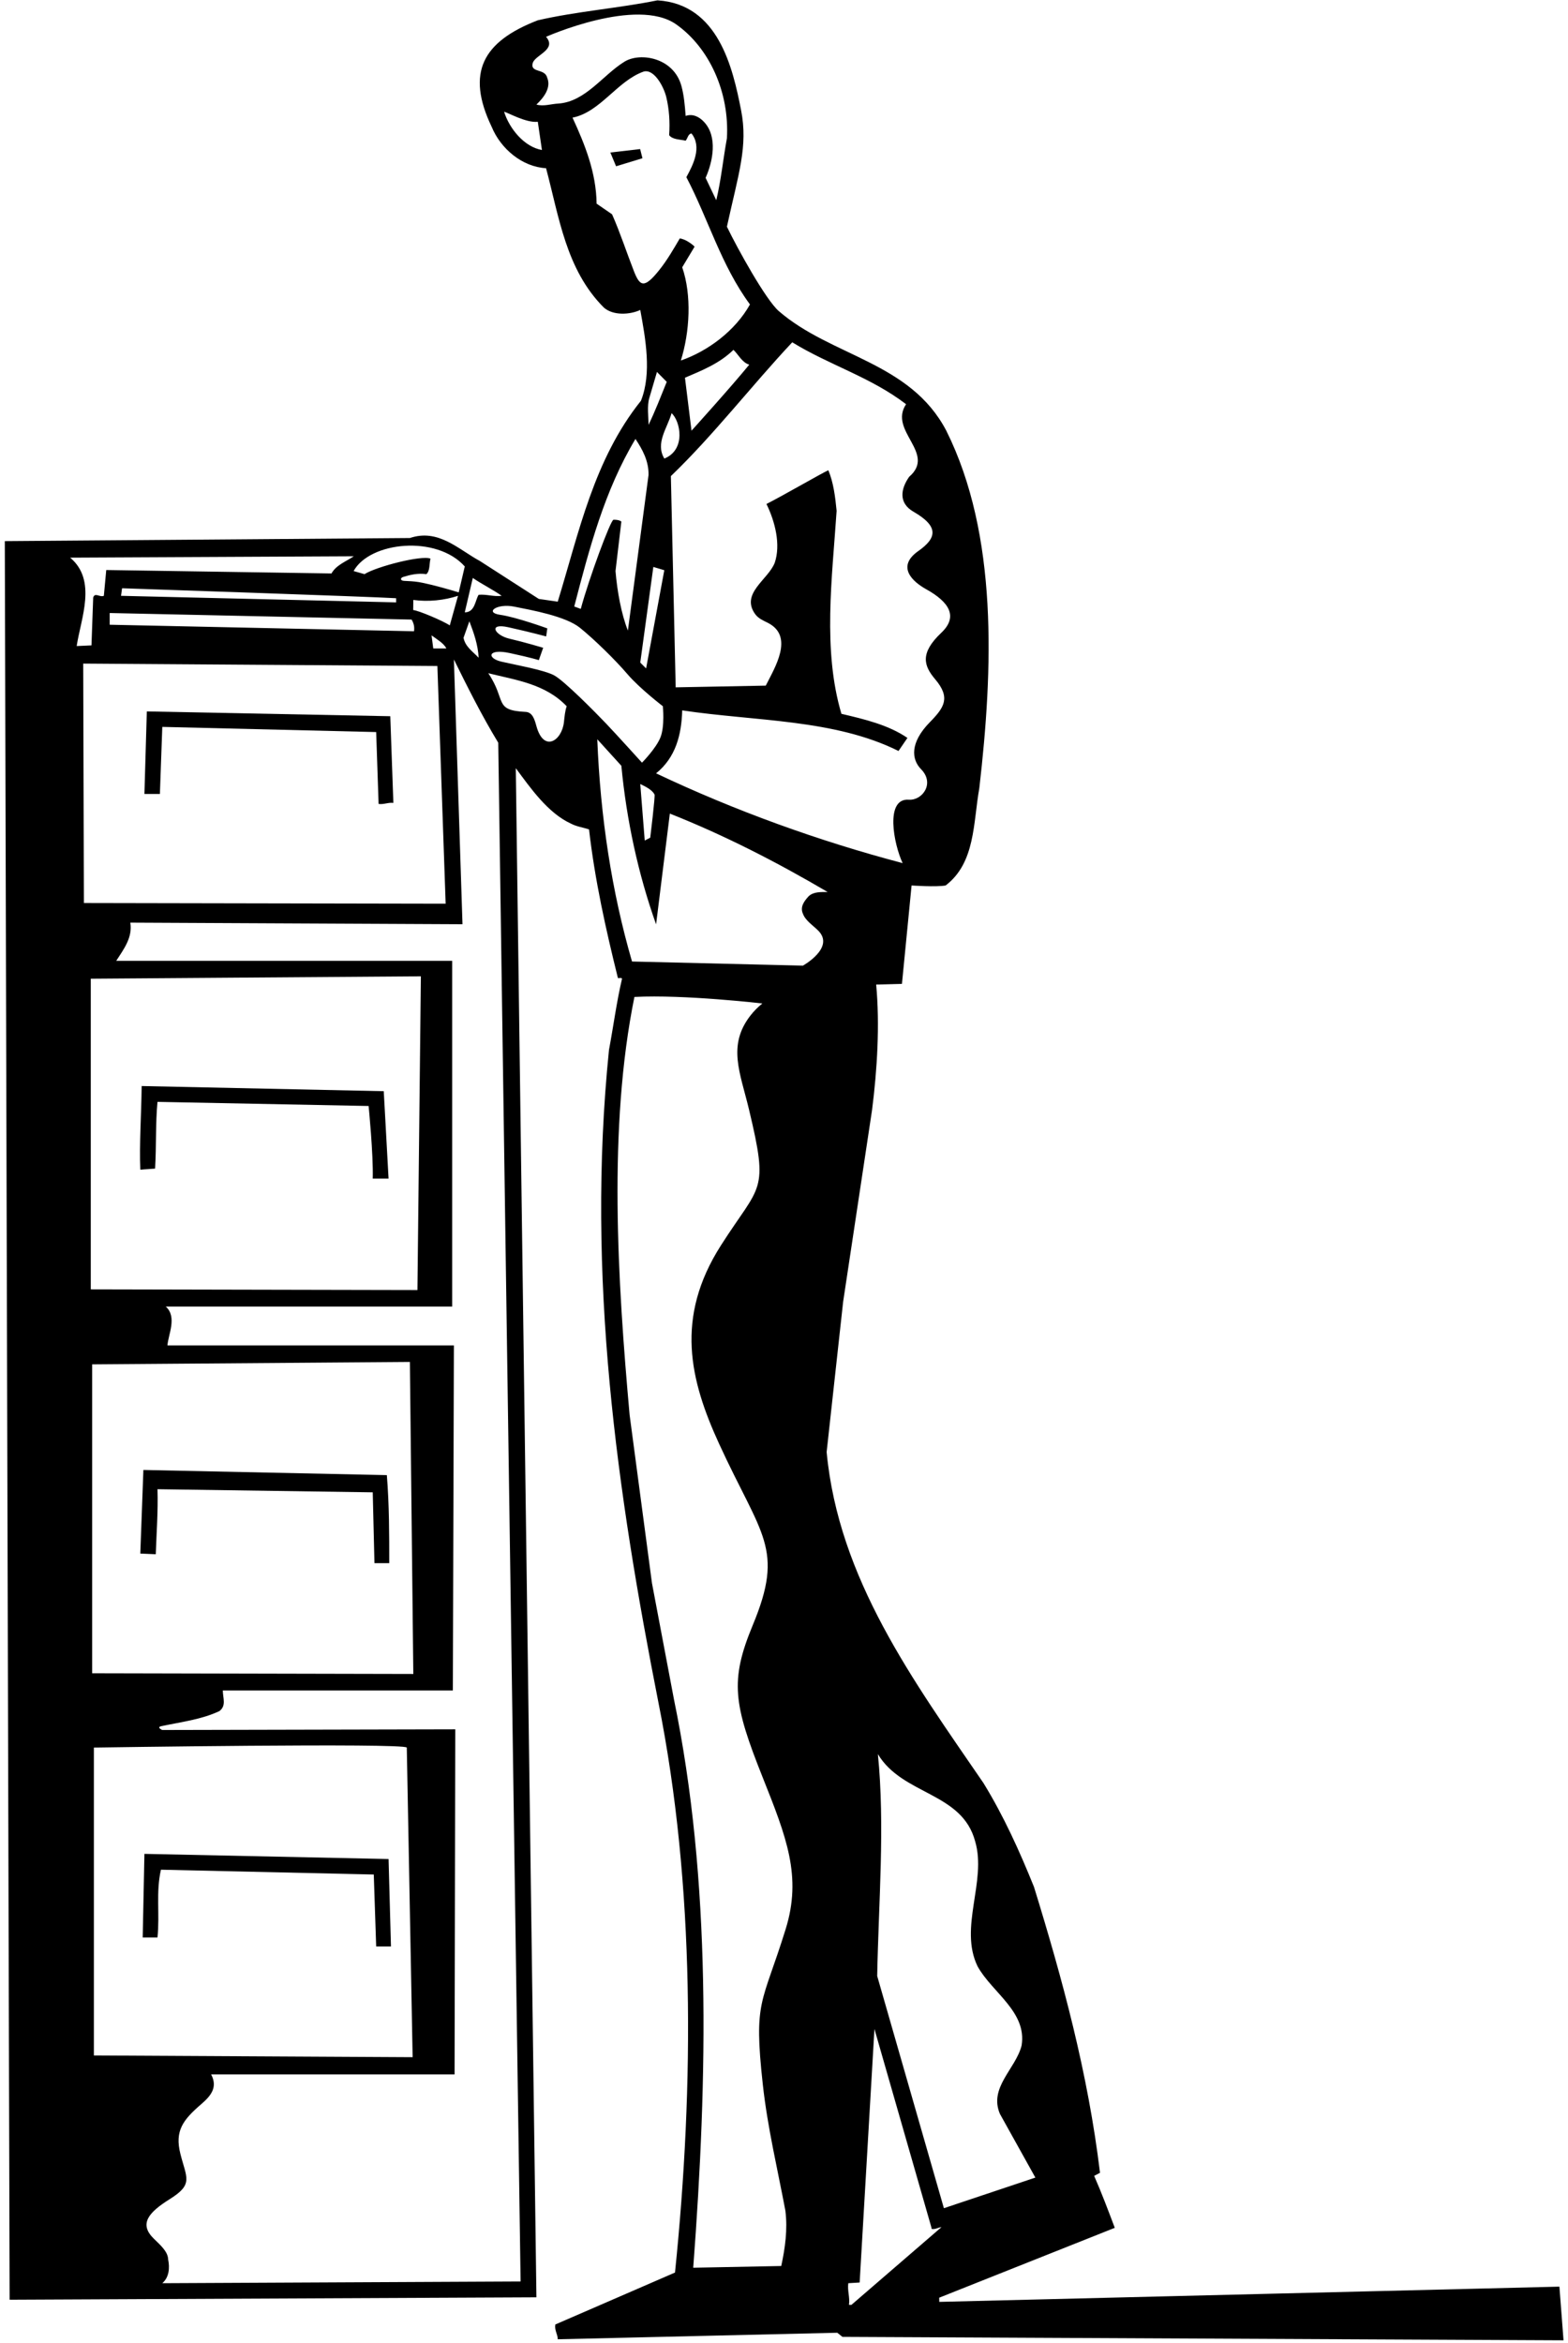 <?xml version="1.0" encoding="UTF-8"?>
<svg xmlns="http://www.w3.org/2000/svg" xmlns:xlink="http://www.w3.org/1999/xlink" width="456pt" height="681pt" viewBox="0 0 456 681" version="1.1">
<g id="surface1">
<path style=" stroke:none;fill-rule:nonzero;fill:rgb(0%,0%,0%);fill-opacity:1;" d="M 453.5 664.699 L 273.16 669.129 L 273.133 667.914 L 324.199 647.602 C 322.301 642.602 320.398 637.5 318.199 632.5 L 319.898 631.602 C 316.398 602.598 309 575.398 300.699 548.5 C 296.5 538.102 291.898 527.898 286 518.301 C 265.5 488.398 243.898 459 240.398 422.102 L 245.199 378.398 L 253.602 322.699 C 255.102 311 255.898 297.801 254.801 286.199 L 262.301 286 L 265.102 257.398 C 265.102 257.398 272.199 257.898 275 257.398 C 283.699 250.801 283 239.102 284.801 229.102 C 288.801 194.5 290.301 155.5 275.199 125.199 C 264.676 105.117 241.766 103.684 226.473 90.422 C 222.727 87.172 214.5 72.332 211.398 65.898 C 214.766 50.484 217.59 42.551 215.512 31.996 C 213.102 19.742 208.914 1.188 191.199 0.102 C 179.801 2.398 167.699 3.301 156.398 5.898 C 140.391 12.086 135.43 21.094 143 36.898 C 145.602 43.199 151.801 48.5 158.801 48.898 C 162.602 63.102 164.602 78.398 175.602 89.398 C 178.301 91.801 183.199 91.5 186.199 90.102 C 187.699 98.301 189.602 108.5 186.398 116.5 C 172.699 133.602 168.398 154.699 162.199 174.898 L 156.699 174.102 L 139.602 163.102 C 133.301 159.699 127.5 153.602 119.199 156.398 L 1.398 157.301 L 2.801 668.5 L 156 667.801 L 150 223.301 C 154.301 229.102 159.301 236.301 166 239.398 C 167.699 240.301 169.5 240.5 171.301 241.102 C 173 255.898 176.199 270.199 179.699 284.301 C 180.102 284.398 180.699 284.102 180.898 284.5 C 179.301 291.301 178.398 298.301 177.102 305.199 C 170.398 371.102 179.5 434.102 191.5 495 C 202.102 548 201.898 606 196.301 660.602 L 161.5 675.699 C 161.199 677.398 162.199 678.5 162.199 680 L 243.5 678.102 L 245 679.301 L 454.699 680.301 Z M 230.398 99.5 C 241.102 106.102 253.199 109.602 263.5 117.5 C 258.301 125.301 272.398 131.699 264.398 138.602 C 261.902 142.168 261.277 146.23 265.648 148.746 C 273.137 153.062 272.434 156.398 267.059 160.18 C 260.672 164.672 265.23 168.996 269.344 171.281 C 276.012 174.984 278.742 179.207 273.754 183.93 C 267.434 189.91 268.66 193.555 271.965 197.453 C 276.504 202.809 274.629 205.637 270.426 209.922 C 264.535 215.926 265.074 220.777 267.879 223.621 C 271.902 227.707 268.254 232.742 264.289 232.461 C 257.309 231.969 259.898 245.371 262.5 250.898 C 238.199 244.5 213.801 235.699 190.801 224.801 C 196.5 220.199 198.199 213.602 198.398 206.5 C 219.699 209.699 242.602 209 261.301 218.301 L 263.898 214.5 C 258.301 210.699 251.5 209.102 244.699 207.5 C 239.199 189 242 168 243.301 148.5 C 242.898 144.398 242.398 140.301 240.898 136.699 C 239.398 137.301 227.5 144.199 222.898 146.5 C 225.398 151.602 227.102 158.301 225.301 163.602 C 223.398 168.5 215.301 172.5 219.602 178.5 C 220.551 179.801 221.949 180.375 223.25 181.023 C 231.105 184.953 225.277 194.145 222.699 199.301 L 196.5 199.801 L 195.102 138.398 C 207.5 126.5 218.398 112.301 230.398 99.5 Z M 188.602 123.5 C 188.602 121.199 188.133 117.969 188.836 115.668 L 191.055 108.125 L 193.898 111 C 192.199 115.199 190.5 119.602 188.602 123.5 Z M 195.301 120.102 C 197.836 122.336 199.602 130.699 193.199 133.301 C 190.5 128.801 194.102 124.398 195.301 120.102 Z M 190 164.801 L 193.188 165.754 L 187.898 194.301 L 186.199 192.602 Z M 199.199 109.801 C 204.102 107.699 209.199 105.699 213.301 101.699 C 214.699 103 215.801 105.398 217.898 106 C 212.602 112.5 201.102 125.199 201.102 125.199 Z M 146.602 32.5 C 147.5 32.602 153 35.801 156.398 35.398 L 157.602 43.602 C 152.398 42.699 148.102 37.301 146.602 32.5 Z M 156 30.398 C 158.102 28.398 160.398 25.5 159.102 22.5 C 158.398 19.801 153.898 21.301 155 18.102 C 156.102 15.801 161.898 14.301 158.801 10.699 C 158.801 10.699 185.172 -1.016 196.664 7.098 C 206.254 13.867 212.176 26.789 211.398 40.199 C 210.301 46.199 209.699 52.398 208.301 58.199 L 205.199 51.699 C 207.301 47 208.801 39.699 204.699 35.398 C 203.301 33.898 201.398 33 199.398 33.699 C 199.172 30.75 198.926 27.762 198.172 25 C 195.906 16.703 186.18 15.141 181.648 17.906 C 175.359 21.75 170.285 29.566 162.398 30.102 C 160.301 30.199 158.102 31 156 30.398 Z M 184.363 78.852 C 182.23 73.402 180.379 67.676 178 62.301 L 173.5 59.199 C 173.398 50.199 170.102 42 166.5 34.199 C 174.602 32.602 179.5 23.5 187.199 20.801 C 190.23 19.977 193.051 25.207 193.777 28.27 C 194.594 31.719 194.867 35.395 194.602 39.301 C 195.602 40.602 197.699 40.5 199.398 40.898 C 200 40.199 200.102 38.898 201.102 38.801 C 204.199 42.699 201.602 47.898 199.602 51.5 C 206 63.699 209.699 77.102 218.102 88.5 C 213.801 96.199 205.801 102.102 198 104.801 C 200.602 96.5 201.199 85.801 198.398 77.699 L 202 71.699 C 200.898 70.602 199.102 69.5 197.699 69.301 C 195.891 72.379 194.043 75.602 191.719 78.508 C 187.371 83.949 186.105 83.301 184.363 78.852 Z M 184.801 127.602 C 186.801 130.602 188.699 134 188.602 138.102 L 182.602 183.301 C 180.699 178.5 179.5 172 179 166 L 180.699 151.602 C 180.051 151.148 179.25 151.074 178.414 151.086 C 177.574 151.102 171.199 168.398 168.898 177 L 167 176.301 C 171.398 159.398 175.801 142.602 184.801 127.602 Z M 145.898 173.199 C 143.5 173.5 141.602 172.699 139.199 172.898 C 138.199 174.398 138.164 178 135.164 178 L 137.5 168 C 139.602 169.5 143.699 171.602 145.898 173.199 Z M 139.199 191.199 C 137.5 189.398 135.301 188 134.801 185.398 L 136.5 180.602 C 137.801 184 139 187.398 139.199 191.199 Z M 135.164 164.664 L 133.398 172.199 C 126.164 170 122.438 169.312 121.852 169.219 C 120.371 168.977 118.883 168.914 117.492 168.852 C 116.387 168.797 116.32 167.996 117.281 167.703 C 119.387 167.062 121.527 166.559 124 166.898 C 125.102 165.898 124.801 163.898 125.199 162.398 C 122.699 161.301 109.5 164.699 106 166.898 L 102.836 166 C 107.566 157.434 126.965 155.465 135.164 164.664 Z M 120.164 177.336 L 120.199 174.398 C 124.602 175 129.199 174.5 133.199 173.199 L 130.801 181.801 C 128.898 180.5 121.664 177.434 120.164 177.336 Z M 129.801 188.5 L 126 188.5 L 125.5 184.699 C 127 185.801 129.102 187 129.801 188.5 Z M 119.699 180.102 C 120.301 181.102 120.602 182.199 120.398 183.5 L 31.898 181.602 L 31.898 178.199 Z M 35.199 173.199 L 35.5 171 C 35.5 171 109.398 173.5 115.199 173.898 L 115.199 175.102 Z M 20.398 162.102 L 102.898 161.699 C 100.699 163.199 97.801 164.199 96.398 166.699 L 30.898 165.699 L 30.199 173.199 C 29 173.699 27.602 172.102 27.102 173.699 L 26.602 187.602 L 22.301 187.801 C 23.5 179.801 28.301 168.699 20.398 162.102 Z M 24.199 192.898 L 127.199 193.602 L 129.602 262.699 L 24.398 262.5 Z M 26.398 284.5 L 122.398 283.801 L 121.398 375 L 26.398 374.801 Z M 26.801 396.602 L 119.199 395.898 L 120.199 486.602 L 26.801 486.398 Z M 27.301 508 C 27.301 508 117.602 506.602 118.301 508 L 120 598 L 27.301 597.5 Z M 151.398 663.199 L 47.199 663.699 C 49.199 662 49.398 659.199 48.898 656.801 C 48.855 654.535 46.656 652.633 44.738 650.762 C 40.367 646.5 43.113 643.168 49.398 639.238 C 56.32 634.914 54.23 633.141 52.457 626.094 C 50.781 619.426 53.18 616.254 58.527 611.648 C 61.277 609.281 63.406 606.781 61.398 603 L 132.199 603 L 132.398 502.699 L 47.168 502.891 C 47.168 502.891 45.402 502.098 46.93 501.773 C 52.68 500.551 58.586 499.852 63.801 497.398 C 65.898 495.801 64.801 493.602 64.801 491.398 L 131.699 491.398 L 132 391.102 L 48.699 391.102 C 48.898 388 51.602 382.801 48.199 379.801 L 131.5 379.801 L 131.5 279.301 L 33.801 279.301 C 36 275.898 38.602 272.5 37.898 268.199 L 134.5 268.664 L 132 191.699 C 136 199.801 140.102 208 144.898 215.898 Z M 164 209.941 C 163.383 215.371 158.109 218.824 155.992 211.047 C 155.43 208.977 154.797 207.031 152.836 206.938 C 143.473 206.48 147.383 203.676 142 195.699 C 150.102 197.699 158.602 198.801 164.801 205.301 C 164.297 206.73 164.18 208.355 164 209.941 Z M 161.145 196.312 C 158.199 194.742 150.164 193.336 145.836 192.336 C 141.5 191.336 141.766 188.438 148.273 189.844 C 154.781 191.246 156.699 191.898 156.699 191.898 L 157.965 188.301 C 157.965 188.301 152.5 186.664 148.164 185.664 C 143.836 184.664 141.836 181 147.836 182.336 C 153.836 183.664 158.836 185 158.836 185 L 159.164 182.664 C 159.164 182.664 150.176 179.387 145.477 178.723 C 140.777 178.055 144.5 175.336 149.5 176.336 C 154.5 177.336 164.473 179.094 168.684 182.508 C 172.895 185.922 178.969 191.863 182.48 195.977 C 185.992 200.09 192.766 205.289 192.766 205.289 C 192.766 205.289 193.379 211.133 192.051 214.395 C 190.719 217.66 186.699 221.699 186.699 221.699 C 186.699 221.699 179.496 213.73 176.359 210.434 C 173.223 207.137 164.09 197.887 161.145 196.312 Z M 189.102 243.5 L 187.5 244.336 L 186.199 227.898 C 187.797 228.695 189.574 229.531 190.348 230.934 C 190.586 231.363 189.102 243.5 189.102 243.5 Z M 221.848 606.035 C 223.219 618.484 226.168 630.715 228.398 642.602 C 229.102 648.102 228.301 653.602 227.199 658.699 L 201.602 659.199 C 205.801 603.699 206.898 546.801 196 494 L 189.602 460.199 L 183.102 411.301 C 179.602 372.398 176.801 327.602 184.5 289.801 C 199.09 289.055 221.699 291.699 221.699 291.699 C 220.352 292.797 219.176 293.988 218.188 295.27 C 211.496 303.961 215.262 311.812 217.816 322.496 C 223.684 347.012 221.16 343.969 209.621 362.078 C 196.234 383.086 200.629 401.18 209.113 419.664 C 221.484 446.613 228.223 450.02 218.91 472.422 C 212.195 488.57 213.34 495.445 221.781 516.621 C 228.719 534.035 233.246 545.418 228.484 560.766 C 221.602 582.938 219.109 581.148 221.848 606.035 Z M 233.5 265.602 C 234.234 267.621 236.398 268.969 237.965 270.535 C 242.898 275.484 233.5 280.699 233.5 280.699 L 183.801 279.5 C 177.898 259.199 174.602 237.5 173.699 214.898 L 180.699 222.602 C 182.199 238.398 185.602 254.102 190.801 268.699 L 194.801 236.5 C 210.699 242.801 225.898 250.602 240.699 259.301 C 238.699 259.301 236.602 259.199 235.199 260.5 C 233.898 261.898 232.602 263.602 233.5 265.602 Z M 255.301 509.898 C 262.5 521.898 279.801 520.898 283.602 535.301 C 287 546.898 278.801 560.301 284.301 571.602 C 288.5 579.199 298.699 584.801 297.102 594.598 C 295.398 601.402 287.5 606.801 290.801 614.5 L 301.102 633 L 274.5 641.898 L 255.102 574.398 C 255.5 553.102 257.398 530.5 255.301 509.898 Z M 246.898 670 C 247.199 667.699 246.398 665.898 246.699 663.699 L 250 663.5 L 254.301 589.801 L 270.898 647.602 L 270.898 647.898 C 271.801 648.199 272.801 647.5 273.801 647.398 L 247.602 670 L 246.898 670 "/>
<path style=" stroke:none;fill-rule:nonzero;fill:rgb(0%,0%,0%);fill-opacity:1;" d="M 42 538.898 L 41.5 563.199 L 45.801 563.199 C 46.5 556.102 45.301 550.199 46.801 543.5 L 108.699 544.898 L 109.398 565.801 L 113.699 565.801 L 113 540.398 L 42 538.898 "/>
<path style=" stroke:none;fill-rule:nonzero;fill:rgb(0%,0%,0%);fill-opacity:1;" d="M 41.199 315.699 C 41.102 324.102 40.5 332.301 40.801 340 L 45.102 339.699 C 45.5 333 45.199 326.602 45.801 320.301 L 107.199 321.5 C 107.199 321.5 108.602 335.602 108.398 342.602 L 113 342.602 L 111.602 317.199 L 41.199 315.699 "/>
<path style=" stroke:none;fill-rule:nonzero;fill:rgb(0%,0%,0%);fill-opacity:1;" d="M 177.5 44.332 L 179.164 48.332 L 186.836 46 L 186.164 43.332 L 177.5 44.332 "/>
<path style=" stroke:none;fill-rule:nonzero;fill:rgb(0%,0%,0%);fill-opacity:1;" d="M 42.699 206.801 L 42 230.801 L 46.5 230.801 L 47.199 211.301 L 109.398 212.801 L 110.102 233.699 C 111.699 233.898 112.898 233.199 114.398 233.398 L 113.5 208.199 L 42.699 206.801 "/>
<path style=" stroke:none;fill-rule:nonzero;fill:rgb(0%,0%,0%);fill-opacity:1;" d="M 41.699 427.301 L 40.801 451.602 L 45.301 451.801 C 45.5 445.801 46 439.301 45.801 432.898 L 108.398 433.801 L 108.898 454.398 L 113.199 454.398 C 113.199 446.102 113.199 437.398 112.5 428.801 L 41.699 427.301 "/>
</g>
</svg>
